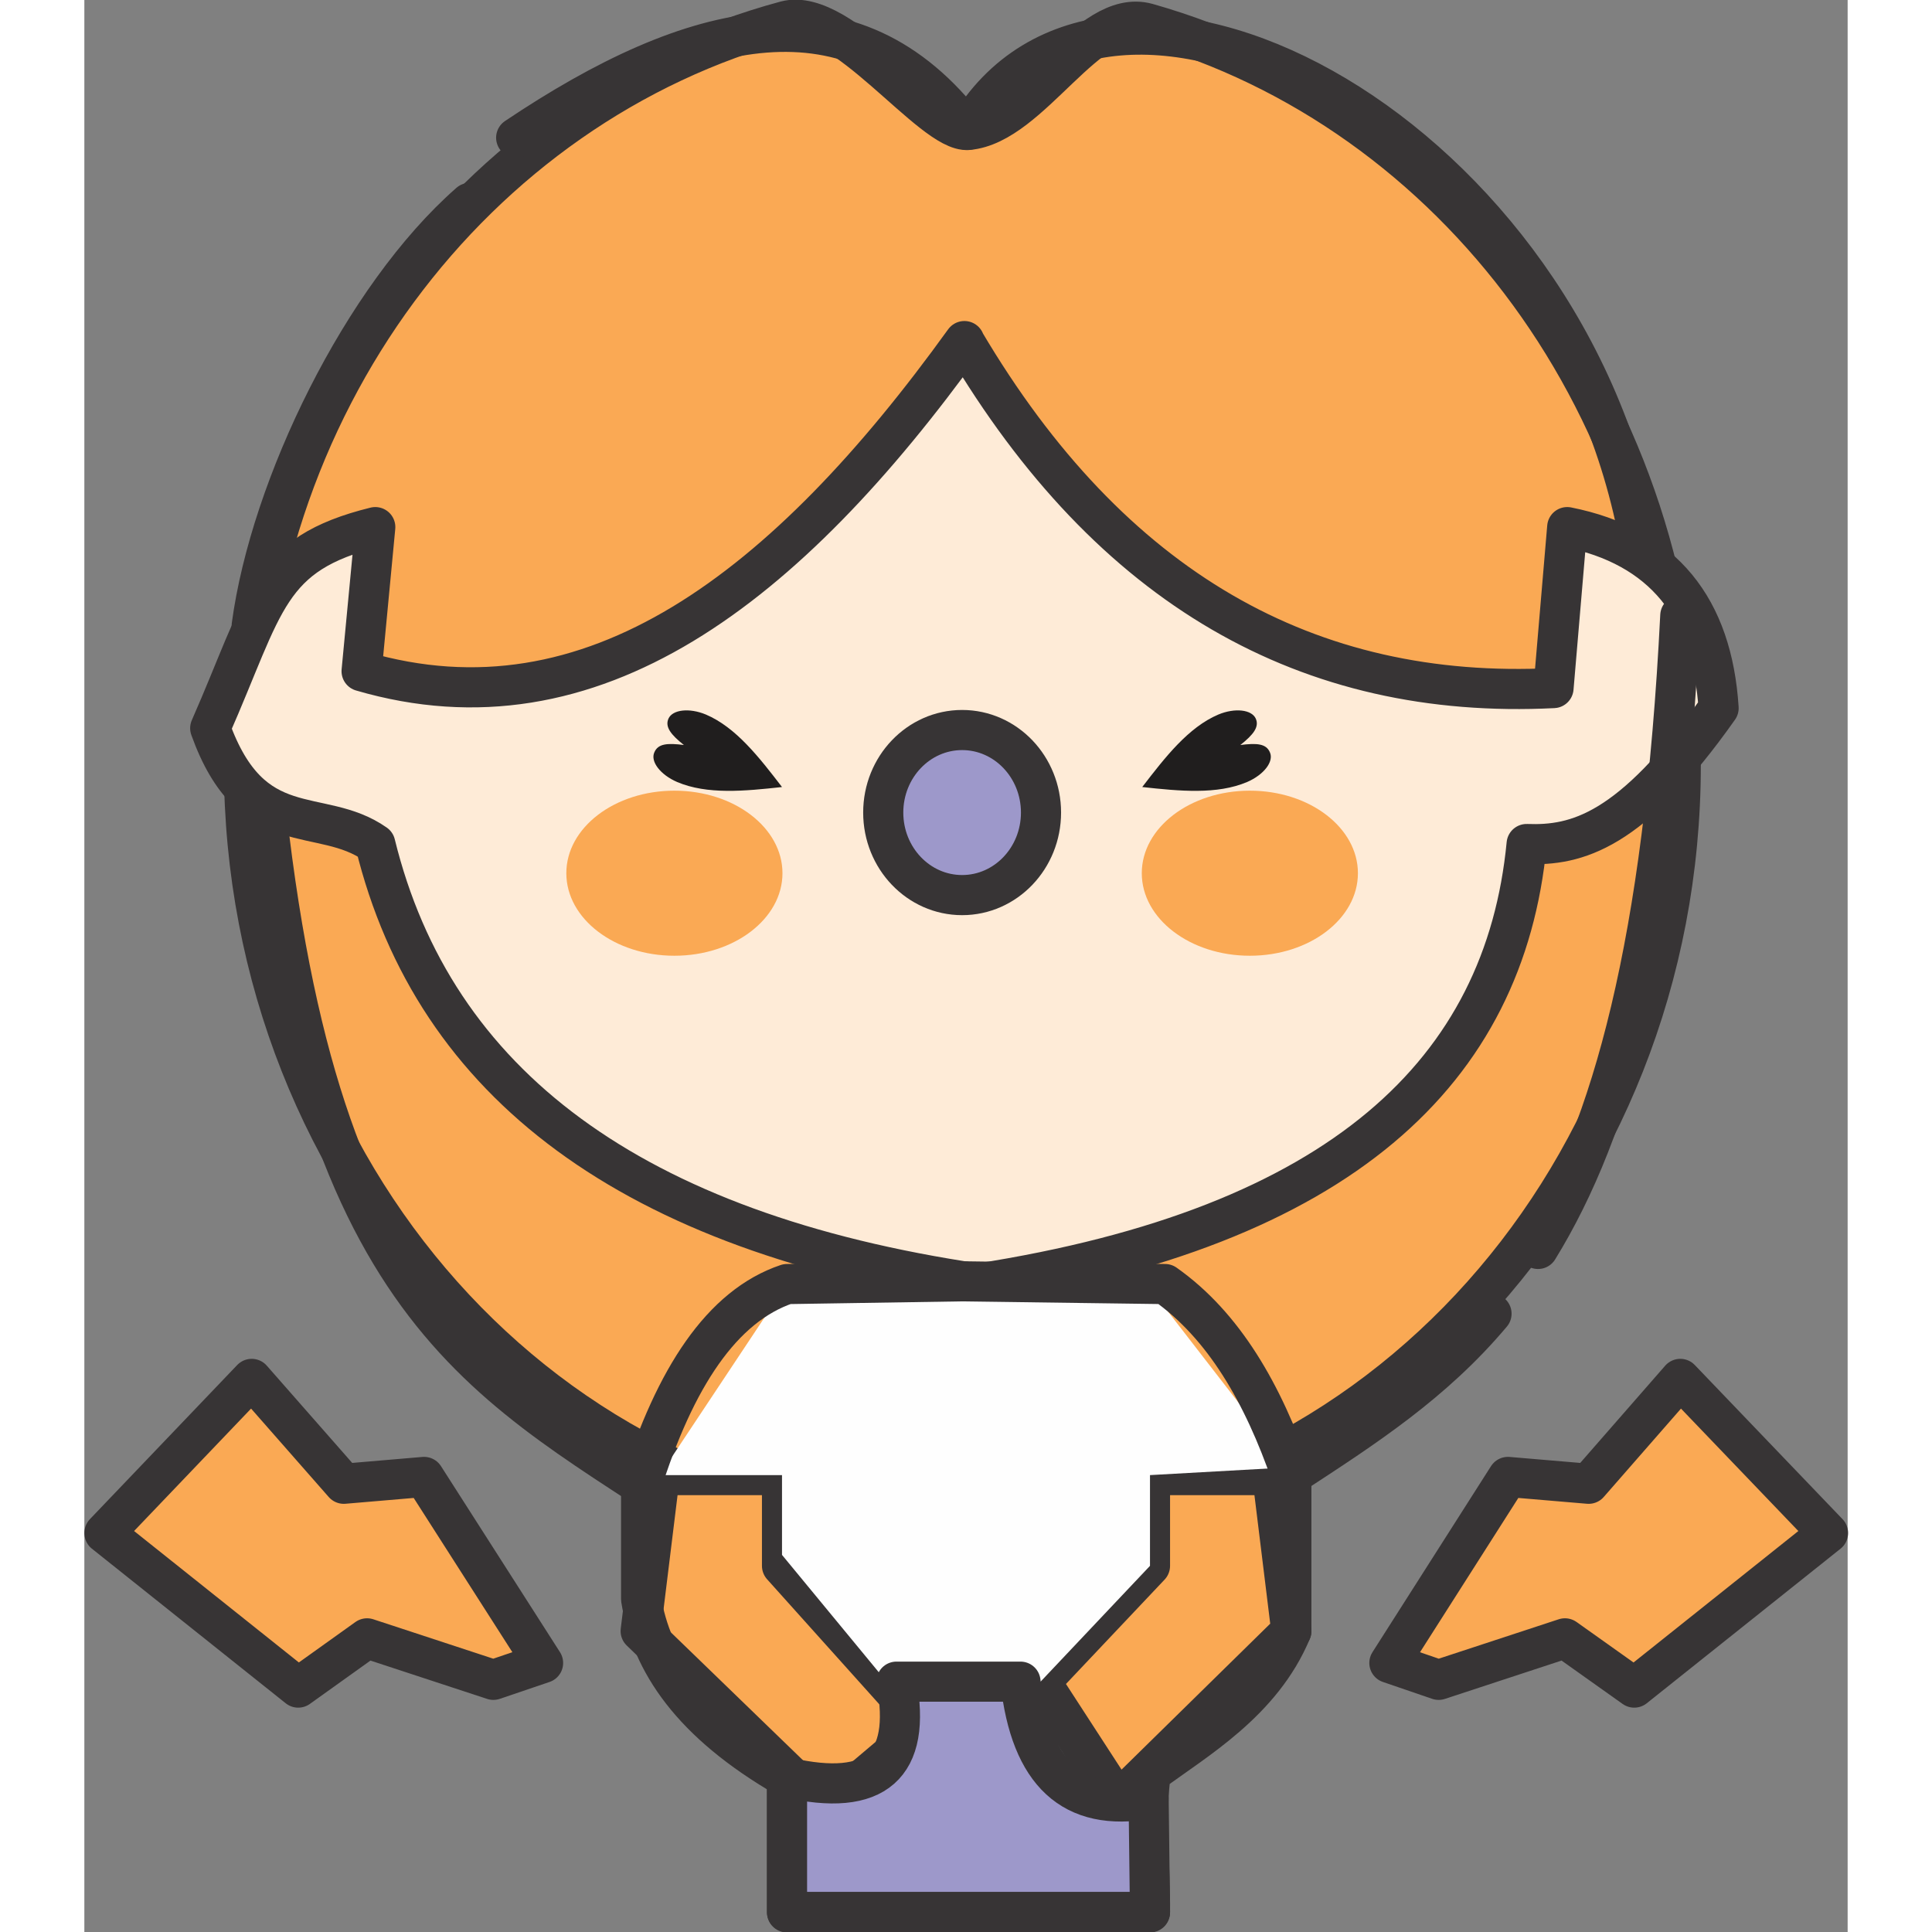 <?xml version="1.0" encoding="UTF-8"?>
<!DOCTYPE svg PUBLIC "-//W3C//DTD SVG 1.1//EN" "http://www.w3.org/Graphics/SVG/1.1/DTD/svg11.dtd">
<!-- Creator: CorelDRAW 2021 (64-Bit) -->
<svg xmlns="http://www.w3.org/2000/svg" xml:space="preserve" width="0.476in" height="0.476in" version="1.1" style="shape-rendering:geometricPrecision; text-rendering:geometricPrecision; image-rendering:optimizeQuality; fill-rule:evenodd; clip-rule:evenodd"
viewBox="0 0 38.67 42.37"
 xmlns:xlink="http://www.w3.org/1999/xlink"
 xmlns:xodm="http://www.corel.com/coreldraw/odm/2003">
 <rect x="0" y="0" width="38.67" height="42.37" fill="#808080" stroke="none"/>
 <defs>
  <style type="text/css">
   <![CDATA[
    .str0 {stroke:#373435;stroke-width:0.88;stroke-linecap:round;stroke-linejoin:round;stroke-miterlimit:2.613}
    .fil1 {fill:none}
    .fil3 {fill:#FEFEFE}
    .fil2 {fill:#FEEBD7}
    .fil0 {fill:#FAA954}
    .fil4 {fill:#9D98CA}
    .fil5 {fill:#201E1E;fill-rule:nonzero}
   ]]>
  </style>
 </defs>
 <g id="Layer_x0020_1">
  <g id="_2416824265648">
   <path class="fil0 str0" d="M19.38 2.85c1.39,-0.12 2.63,-2.7 3.93,-2.34 6.74,1.91 11.7,8.47 11.7,16.27 0,9.3 -7.05,16.84 -15.76,16.84 -8.7,0 -15.75,-7.54 -15.75,-16.84 0,-7.87 5.05,-14.48 11.88,-16.32 1.24,-0.33 3.21,2.46 4,2.39z"/>
   <path class="fil1 str0" d="M9.47 3.02c3.89,-2.61 7.38,-3.48 9.9,-0.17 3.02,-5.17 12.85,-0.18 14.68,8.71"/>
   <path class="fil1 str0" d="M8.45 4.45c-2.35,2.06 -4.37,6.22 -4.78,9.27 0.69,13.76 4.2,16.03 8.54,18.85"/>
   <path class="fil2 str0" d="M19.3 7.48c-3.9,5.41 -8.16,8.72 -13.22,7.24 0.1,-1.05 0.2,-2.11 0.3,-3.16 -2.39,0.59 -2.41,1.66 -3.62,4.41 0.91,2.54 2.41,1.69 3.62,2.54 1.29,5.26 5.63,8.52 13.22,9.64 7.97,-1.24 11.55,-4.67 12.03,-9.64 1.09,0.04 2.29,-0.26 4.21,-2.98 -0.14,-2.19 -1.21,-3.55 -3.32,-3.97 -0.1,1.18 -0.2,2.35 -0.3,3.53 -5.37,0.27 -9.71,-2.17 -12.92,-7.6z"/>
   <path class="fil1 str0" d="M35 13.5c-0.36,7.21 -1.5,11.26 -3.12,13.89m-1.02 1.42c-1.28,1.52 -2.78,2.49 -4.39,3.54"/>
   <polygon class="fil0 str0" points="26.47,35.77 26.05,32.35 23.37,32.35 23.37,34.34 20.97,36.88 22.67,39.5 "/>
   <polygon class="fil0 str0" points="12.2,35.77 12.62,32.35 15.3,32.35 15.3,34.34 18.45,37.85 16.26,39.7 "/>
   <polygon class="fil3" points="15.3,34.1 15.3,32.35 12.62,32.35 15.41,28.15 23.29,28.15 26.41,32.18 23.37,32.35 23.37,34.34 20.97,36.88 17.7,37.01 "/>
   <path class="fil1 str0" d="M19.24 28.1c-1.28,0.02 -2.55,0.04 -3.83,0.06 -1.43,0.48 -2.46,2.06 -3.2,4.42 0,0.83 0,1.66 0,2.49 0.22,1.38 1.1,2.71 3.2,3.92 0,0.98 0,1.97 0,2.95 2.42,0 5.54,0 7.96,0 0.01,-0.93 -0.11,-2.25 0.02,-3.06 0.97,-0.72 2.43,-1.55 3.08,-3.11 0,-1.14 0,-2.28 0,-3.41 -0.62,-1.8 -1.48,-3.29 -2.77,-4.2 -1.49,-0.02 -2.97,-0.04 -4.46,-0.06z"/>
   <path class="fil4 str0" d="M15.41 41.93l0 -2.95c1.95,0.45 2.74,-0.26 2.4,-2.1l2.72 0c0.22,2 1.14,2.87 2.81,2.57l0.03 2.48 -7.96 0z"/>
   <polygon class="fil0 str0" points="4.69,37.01 6.2,35.93 8.97,36.84 10.06,36.47 7.45,32.39 5.69,32.54 3.67,30.24 0.44,33.62 "/>
   <polygon class="fil0 str0" points="33.99,37.01 32.47,35.93 29.7,36.84 28.62,36.47 31.22,32.39 32.99,32.54 35,30.24 38.24,33.62 "/>
   <ellipse class="fil4 str0" cx="19.25" cy="17.82" rx="1.73" ry="1.81"/>
   <ellipse class="fil0" cx="12.94" cy="19.15" rx="2.37" ry="1.81"/>
   <ellipse class="fil0" cx="25.56" cy="19.15" rx="2.37" ry="1.81"/>
   <path class="fil5" d="M13.15 16.34c-0.29,-0.23 -0.42,-0.4 -0.34,-0.58 0.09,-0.2 0.46,-0.24 0.82,-0.09 0.66,0.28 1.17,0.94 1.67,1.59 -0.82,0.09 -1.64,0.17 -2.3,-0.11 -0.37,-0.16 -0.59,-0.45 -0.5,-0.65 0.08,-0.19 0.28,-0.21 0.66,-0.16z"/>
   <path class="fil5" d="M25.35 16.34c0.29,-0.23 0.42,-0.4 0.34,-0.58 -0.09,-0.2 -0.46,-0.24 -0.82,-0.09 -0.66,0.28 -1.17,0.94 -1.67,1.59 0.82,0.09 1.64,0.17 2.3,-0.11 0.37,-0.16 0.59,-0.45 0.5,-0.65 -0.08,-0.19 -0.28,-0.21 -0.66,-0.16z"/>
  </g>
 </g>
</svg>
